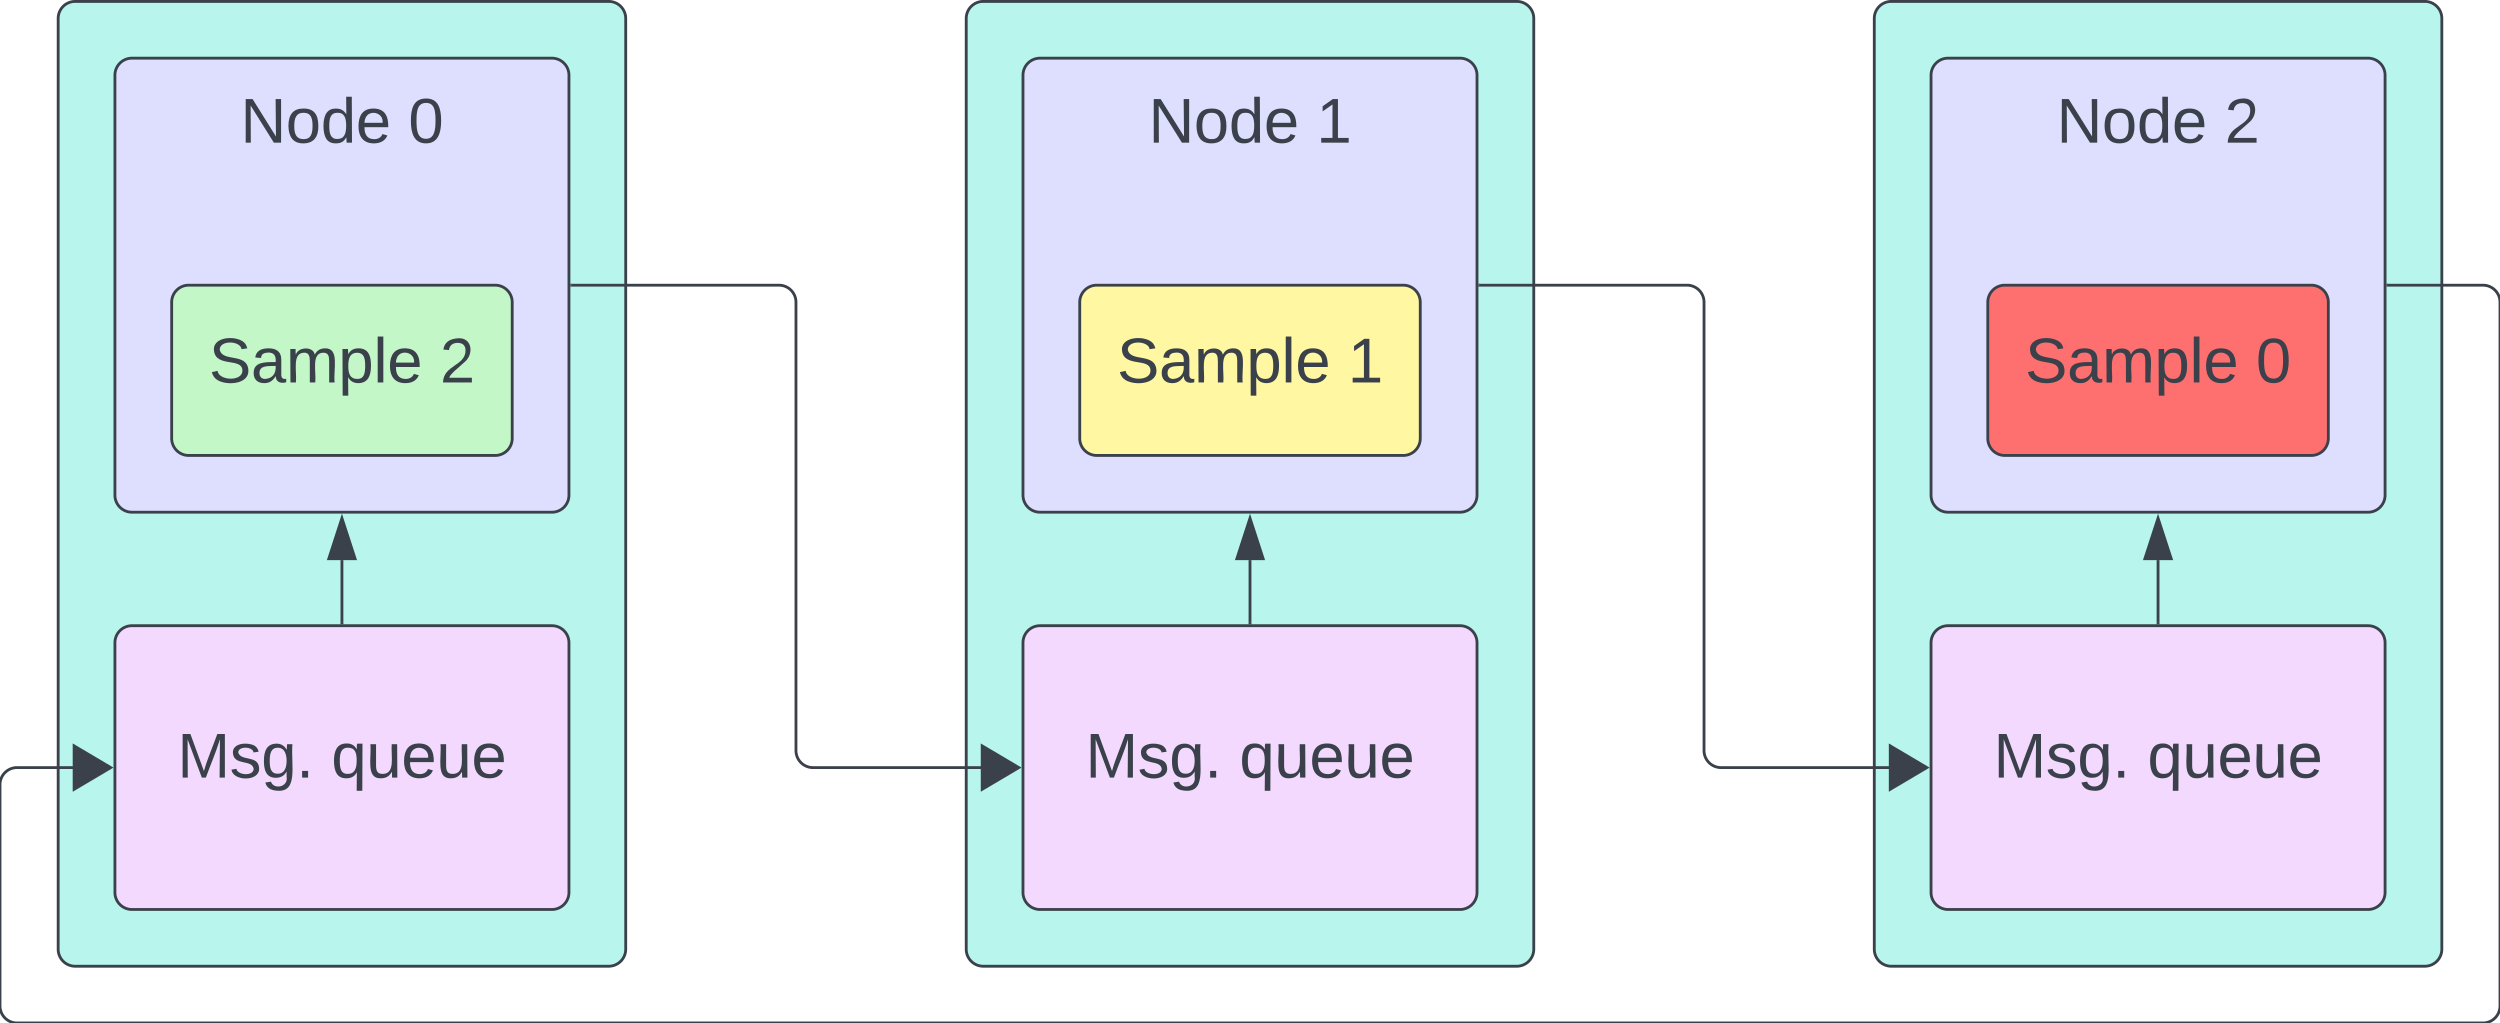 <svg xmlns="http://www.w3.org/2000/svg" xmlns:xlink="http://www.w3.org/1999/xlink" xmlns:lucid="lucid" width="881" height="360.5"><g transform="translate(-499.5 -379.5)" lucid:page-tab-id="2AtnZwvvbcZz"><path d="M0 0h1500v1000H0z" fill="#fff"/><path d="M1160 386a6 6 0 0 1 6-6h188a6 6 0 0 1 6 6v328a6 6 0 0 1-6 6h-188a6 6 0 0 1-6-6z" stroke="#3a414a" fill="#b8f5ed"/><use xlink:href="#a" transform="matrix(1,0,0,1,1172,392) translate(47.907 160.965)"/><path d="M840 386a6 6 0 0 1 6-6h188a6 6 0 0 1 6 6v328a6 6 0 0 1-6 6H846a6 6 0 0 1-6-6z" stroke="#3a414a" fill="#b8f5ed"/><use xlink:href="#a" transform="matrix(1,0,0,1,852,392) translate(47.907 160.965)"/><path d="M520 386a6 6 0 0 1 6-6h188a6 6 0 0 1 6 6v328a6 6 0 0 1-6 6H526a6 6 0 0 1-6-6z" stroke="#3a414a" fill="#b8f5ed"/><use xlink:href="#a" transform="matrix(1,0,0,1,532,392) translate(47.907 160.965)"/><path d="M860 406a6 6 0 0 1 6-6h148a6 6 0 0 1 6 6v148a6 6 0 0 1-6 6H866a6 6 0 0 1-6-6z" stroke="#3a414a" fill="#dedeff"/><use xlink:href="#b" transform="matrix(1,0,0,1,872,412) translate(32.228 17.778)"/><use xlink:href="#c" transform="matrix(1,0,0,1,872,412) translate(91.426 17.778)"/><path d="M860 606a6 6 0 0 1 6-6h148a6 6 0 0 1 6 6v88a6 6 0 0 1-6 6H866a6 6 0 0 1-6-6z" stroke="#3a414a" fill="#f4d9ff"/><use xlink:href="#d" transform="matrix(1,0,0,1,872,612) translate(10.006 41.528)"/><use xlink:href="#e" transform="matrix(1,0,0,1,872,612) translate(64.265 41.528)"/><path d="M940 599v-22.12" stroke="#3a414a" fill="none"/><path d="M940.48 599.5h-.96v-.5h.96z" stroke="#3a414a" stroke-width=".05" fill="#3a414a"/><path d="M940 562.12l4.63 14.26h-9.26z" stroke="#3a414a" fill="#3a414a"/><path d="M1180 406a6 6 0 0 1 6-6h148a6 6 0 0 1 6 6v148a6 6 0 0 1-6 6h-148a6 6 0 0 1-6-6z" stroke="#3a414a" fill="#dedeff"/><use xlink:href="#b" transform="matrix(1,0,0,1,1192,412) translate(32.228 17.778)"/><use xlink:href="#f" transform="matrix(1,0,0,1,1192,412) translate(91.426 17.778)"/><path d="M1180 606a6 6 0 0 1 6-6h148a6 6 0 0 1 6 6v88a6 6 0 0 1-6 6h-148a6 6 0 0 1-6-6z" stroke="#3a414a" fill="#f4d9ff"/><use xlink:href="#d" transform="matrix(1,0,0,1,1192,612) translate(10.006 41.528)"/><use xlink:href="#e" transform="matrix(1,0,0,1,1192,612) translate(64.265 41.528)"/><path d="M1260 599v-22.12" stroke="#3a414a" fill="none"/><path d="M1260.47 599.5h-.94v-.5h.94z" stroke="#3a414a" stroke-width=".05" fill="#3a414a"/><path d="M1260 562.12l4.63 14.26h-9.27z" stroke="#3a414a" fill="#3a414a"/><path d="M540 406a6 6 0 0 1 6-6h148a6 6 0 0 1 6 6v148a6 6 0 0 1-6 6H546a6 6 0 0 1-6-6z" stroke="#3a414a" fill="#dedeff"/><use xlink:href="#b" transform="matrix(1,0,0,1,552,412) translate(32.228 17.778)"/><use xlink:href="#g" transform="matrix(1,0,0,1,552,412) translate(91.426 17.778)"/><path d="M1200 486a6 6 0 0 1 6-6h108a6 6 0 0 1 6 6v48a6 6 0 0 1-6 6h-108a6 6 0 0 1-6-6z" stroke="#3a414a" fill="#fe7070"/><use xlink:href="#h" transform="matrix(1,0,0,1,1212,492) translate(1.148 22.278)"/><use xlink:href="#g" transform="matrix(1,0,0,1,1212,492) translate(82.506 22.278)"/><path d="M880 486a6 6 0 0 1 6-6h108a6 6 0 0 1 6 6v48a6 6 0 0 1-6 6H886a6 6 0 0 1-6-6z" stroke="#3a414a" fill="#fff7a1"/><use xlink:href="#h" transform="matrix(1,0,0,1,892,492) translate(1.148 22.278)"/><use xlink:href="#c" transform="matrix(1,0,0,1,892,492) translate(82.506 22.278)"/><path d="M560 486a6 6 0 0 1 6-6h108a6 6 0 0 1 6 6v48a6 6 0 0 1-6 6H566a6 6 0 0 1-6-6z" stroke="#3a414a" fill="#c3f7c8"/><use xlink:href="#h" transform="matrix(1,0,0,1,572,492) translate(1.148 22.278)"/><use xlink:href="#f" transform="matrix(1,0,0,1,572,492) translate(82.506 22.278)"/><path d="M540 606a6 6 0 0 1 6-6h148a6 6 0 0 1 6 6v88a6 6 0 0 1-6 6H546a6 6 0 0 1-6-6z" stroke="#3a414a" fill="#f4d9ff"/><use xlink:href="#d" transform="matrix(1,0,0,1,552,612) translate(10.006 41.528)"/><use xlink:href="#e" transform="matrix(1,0,0,1,552,612) translate(64.265 41.528)"/><path d="M620 599v-22.12" stroke="#3a414a" fill="none"/><path d="M620.48 599.5h-.96v-.5h.96z" stroke="#3a414a" stroke-width=".05" fill="#3a414a"/><path d="M620 562.12l4.63 14.26h-9.26z" stroke="#3a414a" fill="#3a414a"/><path d="M701 480h73a6 6 0 0 1 6 6v158a6 6 0 0 0 6 6h66.63" stroke="#3a414a" fill="none"/><path d="M701 480.48h-.5v-.96h.5z" stroke="#3a414a" stroke-width=".05" fill="#3a414a"/><path d="M858.52 650l-12.9 7.64v-15.28z" stroke="#3a414a" fill="#3a414a"/><path d="M1021 480h73a6 6 0 0 1 6 6v158a6 6 0 0 0 6 6h66.63" stroke="#3a414a" fill="none"/><path d="M1021 480.48h-.5v-.96h.5z" stroke="#3a414a" stroke-width=".05" fill="#3a414a"/><path d="M1178.52 650l-12.9 7.64v-15.28z" stroke="#3a414a" fill="#3a414a"/><path d="M1341 480h33.5a6 6 0 0 1 6 6v248a6 6 0 0 1-6 6h-869a6 6 0 0 1-6-6v-78a6 6 0 0 1 6-6h27.13" stroke="#3a414a" fill="none"/><path d="M1341 480.48h-.5v-.96h.5z" stroke="#3a414a" stroke-width=".05" fill="#3a414a"/><path d="M538.52 650l-12.9 7.64v-15.28z" stroke="#3a414a" fill="#3a414a"/><defs><path fill="#3a414a" d="M30-248c87 1 191-15 191 75 0 78-77 80-158 76V0H30v-248zm33 125c57 0 124 11 124-50 0-59-68-47-124-48v98" id="i"/><path fill="#3a414a" d="M114-163C36-179 61-72 57 0H25l-1-190h30c1 12-1 29 2 39 6-27 23-49 58-41v29" id="j"/><path fill="#3a414a" d="M100-194c62-1 85 37 85 99 1 63-27 99-86 99S16-35 15-95c0-66 28-99 85-99zM99-20c44 1 53-31 53-75 0-43-8-75-51-75s-53 32-53 75 10 74 51 75" id="k"/><path fill="#3a414a" d="M96-169c-40 0-48 33-48 73s9 75 48 75c24 0 41-14 43-38l32 2c-6 37-31 61-74 61-59 0-76-41-82-99-10-93 101-131 147-64 4 7 5 14 7 22l-32 3c-4-21-16-35-41-35" id="l"/><path fill="#3a414a" d="M100-194c63 0 86 42 84 106H49c0 40 14 67 53 68 26 1 43-12 49-29l28 8c-11 28-37 45-77 45C44 4 14-33 15-96c1-61 26-98 85-98zm52 81c6-60-76-77-97-28-3 7-6 17-6 28h103" id="m"/><path fill="#3a414a" d="M135-143c-3-34-86-38-87 0 15 53 115 12 119 90S17 21 10-45l28-5c4 36 97 45 98 0-10-56-113-15-118-90-4-57 82-63 122-42 12 7 21 19 24 35" id="n"/><g id="a"><use transform="matrix(0.062,0,0,0.062,0,0)" xlink:href="#i"/><use transform="matrix(0.062,0,0,0.062,14.815,0)" xlink:href="#j"/><use transform="matrix(0.062,0,0,0.062,22.16,0)" xlink:href="#k"/><use transform="matrix(0.062,0,0,0.062,34.506,0)" xlink:href="#l"/><use transform="matrix(0.062,0,0,0.062,45.617,0)" xlink:href="#m"/><use transform="matrix(0.062,0,0,0.062,57.963,0)" xlink:href="#n"/><use transform="matrix(0.062,0,0,0.062,69.074,0)" xlink:href="#n"/></g><path fill="#3a414a" d="M190 0L58-211 59 0H30v-248h39L202-35l-2-213h31V0h-41" id="o"/><path fill="#3a414a" d="M85-194c31 0 48 13 60 33l-1-100h32l1 261h-30c-2-10 0-23-3-31C134-8 116 4 85 4 32 4 16-35 15-94c0-66 23-100 70-100zm9 24c-40 0-46 34-46 75 0 40 6 74 45 74 42 0 51-32 51-76 0-42-9-74-50-73" id="p"/><g id="b"><use transform="matrix(0.062,0,0,0.062,0,0)" xlink:href="#o"/><use transform="matrix(0.062,0,0,0.062,15.988,0)" xlink:href="#k"/><use transform="matrix(0.062,0,0,0.062,28.333,0)" xlink:href="#p"/><use transform="matrix(0.062,0,0,0.062,40.679,0)" xlink:href="#m"/></g><path fill="#3a414a" d="M27 0v-27h64v-190l-56 39v-29l58-41h29v221h61V0H27" id="q"/><use transform="matrix(0.062,0,0,0.062,0,0)" xlink:href="#q" id="c"/><path fill="#3a414a" d="M240 0l2-218c-23 76-54 145-80 218h-23L58-218 59 0H30v-248h44l77 211c21-75 51-140 76-211h43V0h-30" id="r"/><path fill="#3a414a" d="M177-190C167-65 218 103 67 71c-23-6-38-20-44-43l32-5c15 47 100 32 89-28v-30C133-14 115 1 83 1 29 1 15-40 15-95c0-56 16-97 71-98 29-1 48 16 59 35 1-10 0-23 2-32h30zM94-22c36 0 50-32 50-73 0-42-14-75-50-75-39 0-46 34-46 75s6 73 46 73" id="s"/><path fill="#3a414a" d="M33 0v-38h34V0H33" id="t"/><g id="d"><use transform="matrix(0.062,0,0,0.062,0,0)" xlink:href="#r"/><use transform="matrix(0.062,0,0,0.062,18.457,0)" xlink:href="#n"/><use transform="matrix(0.062,0,0,0.062,29.568,0)" xlink:href="#s"/><use transform="matrix(0.062,0,0,0.062,41.914,0)" xlink:href="#t"/></g><path fill="#3a414a" d="M145-31C134-9 116 4 85 4 32 4 16-35 15-94c0-59 17-99 70-100 32-1 48 14 60 33 0-11-1-24 2-32h30l-1 268h-32zM93-21c41 0 51-33 51-76s-8-73-50-73c-40 0-46 35-46 75s5 74 45 74" id="u"/><path fill="#3a414a" d="M84 4C-5 8 30-112 23-190h32v120c0 31 7 50 39 49 72-2 45-101 50-169h31l1 190h-30c-1-10 1-25-2-33-11 22-28 36-60 37" id="v"/><g id="e"><use transform="matrix(0.062,0,0,0.062,0,0)" xlink:href="#u"/><use transform="matrix(0.062,0,0,0.062,12.346,0)" xlink:href="#v"/><use transform="matrix(0.062,0,0,0.062,24.691,0)" xlink:href="#m"/><use transform="matrix(0.062,0,0,0.062,37.037,0)" xlink:href="#v"/><use transform="matrix(0.062,0,0,0.062,49.383,0)" xlink:href="#m"/></g><path fill="#3a414a" d="M101-251c82-7 93 87 43 132L82-64C71-53 59-42 53-27h129V0H18c2-99 128-94 128-182 0-28-16-43-45-43s-46 15-49 41l-32-3c6-41 34-60 81-64" id="w"/><use transform="matrix(0.062,0,0,0.062,0,0)" xlink:href="#w" id="f"/><path fill="#3a414a" d="M101-251c68 0 85 55 85 127S166 4 100 4C33 4 14-52 14-124c0-73 17-127 87-127zm-1 229c47 0 54-49 54-102s-4-102-53-102c-51 0-55 48-55 102 0 53 5 102 54 102" id="x"/><use transform="matrix(0.062,0,0,0.062,0,0)" xlink:href="#x" id="g"/><path fill="#3a414a" d="M185-189c-5-48-123-54-124 2 14 75 158 14 163 119 3 78-121 87-175 55-17-10-28-26-33-46l33-7c5 56 141 63 141-1 0-78-155-14-162-118-5-82 145-84 179-34 5 7 8 16 11 25" id="y"/><path fill="#3a414a" d="M141-36C126-15 110 5 73 4 37 3 15-17 15-53c-1-64 63-63 125-63 3-35-9-54-41-54-24 1-41 7-42 31l-33-3c5-37 33-52 76-52 45 0 72 20 72 64v82c-1 20 7 32 28 27v20c-31 9-61-2-59-35zM48-53c0 20 12 33 32 33 41-3 63-29 60-74-43 2-92-5-92 41" id="z"/><path fill="#3a414a" d="M210-169c-67 3-38 105-44 169h-31v-121c0-29-5-50-35-48C34-165 62-65 56 0H25l-1-190h30c1 10-1 24 2 32 10-44 99-50 107 0 11-21 27-35 58-36 85-2 47 119 55 194h-31v-121c0-29-5-49-35-48" id="A"/><path fill="#3a414a" d="M115-194c55 1 70 41 70 98S169 2 115 4C84 4 66-9 55-30l1 105H24l-1-265h31l2 30c10-21 28-34 59-34zm-8 174c40 0 45-34 45-75s-6-73-45-74c-42 0-51 32-51 76 0 43 10 73 51 73" id="B"/><path fill="#3a414a" d="M24 0v-261h32V0H24" id="C"/><g id="h"><use transform="matrix(0.062,0,0,0.062,0,0)" xlink:href="#y"/><use transform="matrix(0.062,0,0,0.062,14.815,0)" xlink:href="#z"/><use transform="matrix(0.062,0,0,0.062,27.16,0)" xlink:href="#A"/><use transform="matrix(0.062,0,0,0.062,45.617,0)" xlink:href="#B"/><use transform="matrix(0.062,0,0,0.062,57.963,0)" xlink:href="#C"/><use transform="matrix(0.062,0,0,0.062,62.84,0)" xlink:href="#m"/></g></defs></g></svg>